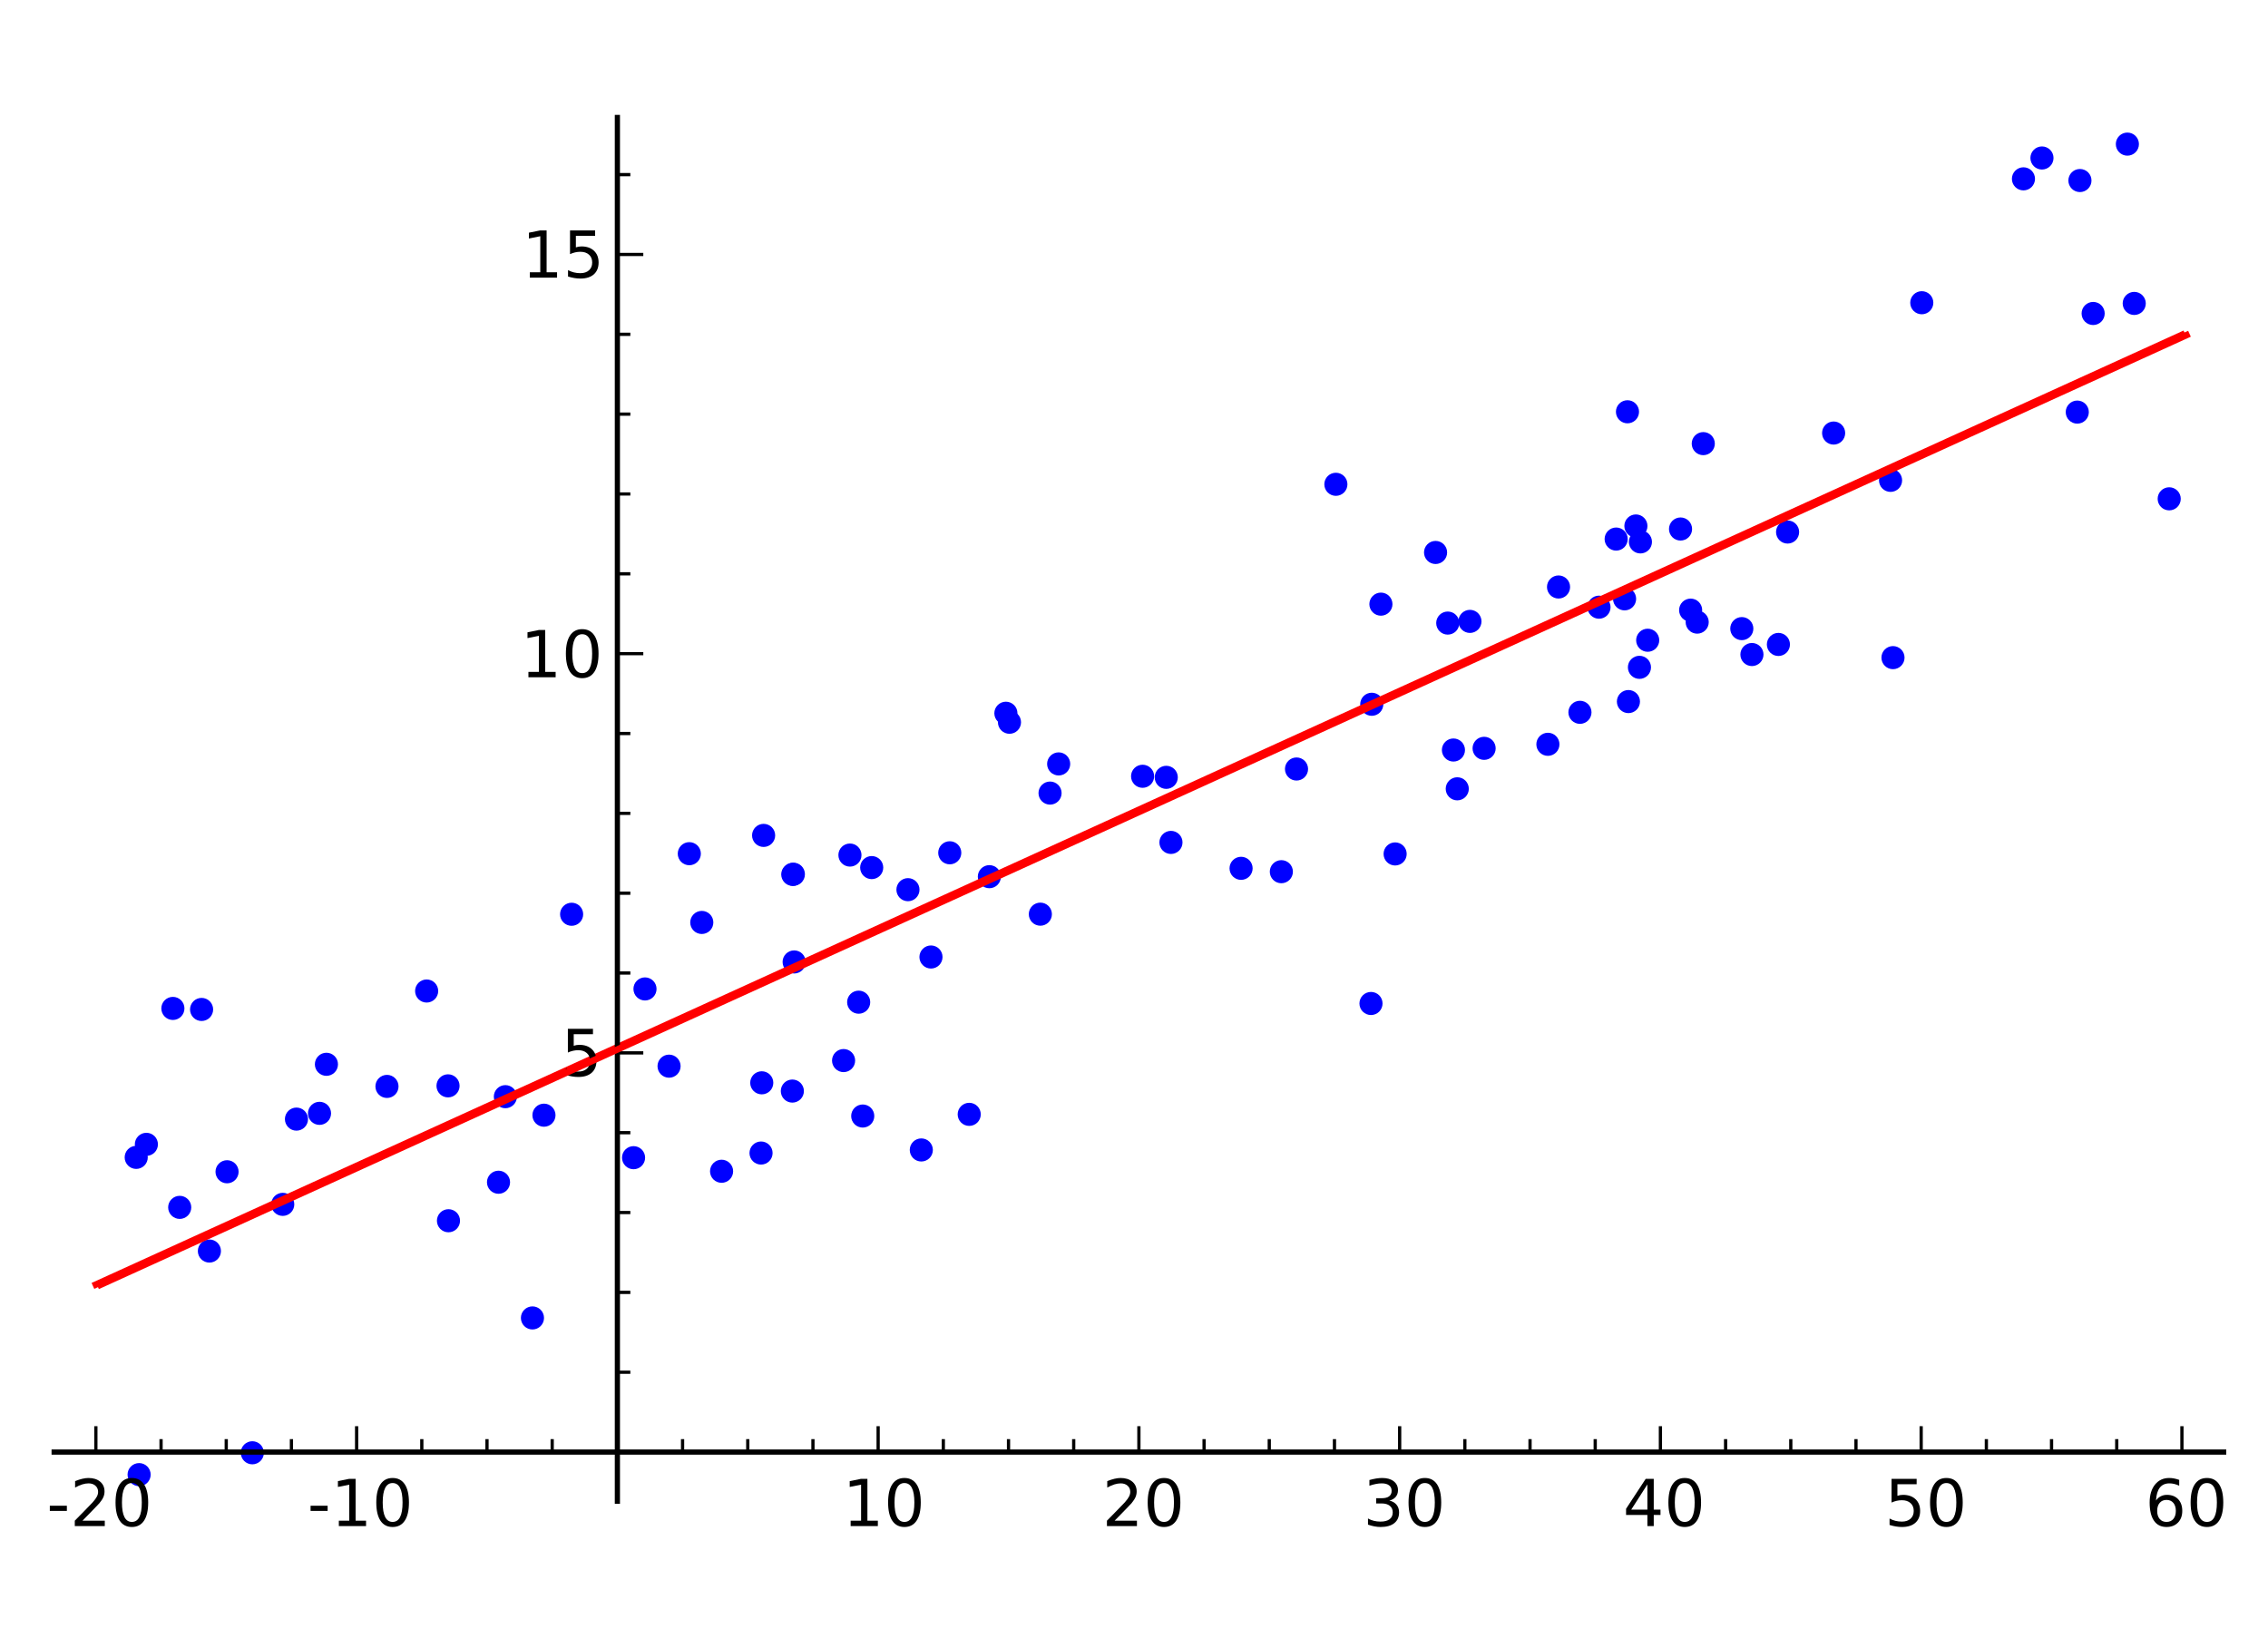<?xml version="1.0" encoding="UTF-8" standalone="no"?>
<!-- Created with matplotlib (http://matplotlib.sourceforge.net/) -->

<svg
   xmlns:dc="http://purl.org/dc/elements/1.1/"
   xmlns:cc="http://creativecommons.org/ns#"
   xmlns:rdf="http://www.w3.org/1999/02/22-rdf-syntax-ns#"
   xmlns:svg="http://www.w3.org/2000/svg"
   xmlns="http://www.w3.org/2000/svg"
   xmlns:xlink="http://www.w3.org/1999/xlink"
   xmlns:sodipodi="http://sodipodi.sourceforge.net/DTD/sodipodi-0.dtd"
   xmlns:inkscape="http://www.inkscape.org/namespaces/inkscape"
   width="400pt"
   height="289pt"
   viewBox="0 0 350 231"
   version="1.1"
   id="svg1"
   inkscape:version="0.91 r13725"
   sodipodi:docname="Linear_regression.svg">
  <defs
     id="defs5068">
    <clipPath
       id="pb35f941141d272a764a5f4ccfdc9a1c0-8">
      <rect
         id="rect4242-0"
         height="213.593"
         width="334.8"
         y="7.2"
         x="8.355" />
    </clipPath>
    <clipPath
       id="pb35f941141d272a764a5f4ccfdc9a1c0-0">
      <rect
         id="rect4242-05"
         height="213.593"
         width="334.8"
         y="7.2"
         x="8.355" />
    </clipPath>
  </defs>
  <sodipodi:namedview
     pagecolor="#ffffff"
     bordercolor="#666666"
     borderopacity="1"
     objecttolerance="10"
     gridtolerance="10"
     guidetolerance="10"
     inkscape:pageopacity="0"
     inkscape:pageshadow="2"
     inkscape:window-width="1278"
     inkscape:window-height="781"
     id="namedview5066"
     showgrid="false"
     inkscape:zoom="1.4105403"
     inkscape:cx="359.2549"
     inkscape:cy="181.2024"
     inkscape:window-x="0"
     inkscape:window-y="0"
     inkscape:window-maximized="0"
     inkscape:current-layer="svg1" />
  <filter
     id="colorAdd">
    <feComposite
       in="SourceGraphic"
       in2="BackgroundImage"
       operator="arithmetic"
       k2="1"
       k3="1"
       id="feComposite4225" />
  </filter>
  <g
     id="CircleCollection1">
    <defs
       id="defs4236">
      <path
         id="coll0_0_71a92fafb39aa715ce05c6169a644d10"
         d="m 0,1.784 c 0.473,0 0.927,-0.188 1.262,-0.523 C 1.596,0.927 1.784,0.473 1.784,0 c 0,-0.473 -0.188,-0.927 -0.523,-1.262 C 0.927,-1.596 0.473,-1.784 0,-1.784 c -0.473,0 -0.927,0.188 -1.262,0.523 C -1.596,-0.927 -1.784,-0.473 -1.784,0 c 0,0.473 0.188,0.927 0.523,1.262 C -0.927,1.596 -0.473,1.784 0,1.784 Z"
         inkscape:connector-curvature="0" />
    </defs>
    <defs
       id="defs4239">
      <clipPath
         id="pb35f941141d272a764a5f4ccfdc9a1c0">
        <rect
           x="8.355"
           y="7.2"
           width="334.8"
           height="213.593"
           id="rect4242" />
      </clipPath>
    </defs>
    <g
       clip-path="url(#pb35f941141d272a764a5f4ccfdc9a1c0)"
       id="g4244">
      <use
         style="opacity:1;fill:#0000ff"
         xlink:href="#coll0_0_71a92fafb39aa715ce05c6169a644d10"
         x="213.104"
         y="82.318"
         id="use4246"
         width="100%"
         height="100%" />
    </g>
    <g
       clip-path="url(#pb35f941141d272a764a5f4ccfdc9a1c0)"
       id="g4248">
      <use
         style="opacity:1;fill:#0000ff"
         xlink:href="#coll0_0_71a92fafb39aa715ce05c6169a644d10"
         x="31.109"
         y="144.88"
         id="use4250"
         width="100%"
         height="100%" />
    </g>
    <g
       clip-path="url(#pb35f941141d272a764a5f4ccfdc9a1c0)"
       id="g4252">
      <use
         style="opacity:1;fill:#0000ff"
         xlink:href="#coll0_0_71a92fafb39aa715ce05c6169a644d10"
         x="131.164"
         y="121.049"
         id="use4254"
         width="100%"
         height="100%" />
    </g>
    <g
       clip-path="url(#pb35f941141d272a764a5f4ccfdc9a1c0)"
       id="g4256">
      <use
         style="opacity:1;fill:#0000ff"
         xlink:href="#coll0_0_71a92fafb39aa715ce05c6169a644d10"
         x="254.274"
         y="87.889"
         id="use4258"
         width="100%"
         height="100%" />
    </g>
    <g
       clip-path="url(#pb35f941141d272a764a5f4ccfdc9a1c0)"
       id="g4260">
      <use
         style="opacity:1;fill:#0000ff"
         xlink:href="#coll0_0_71a92fafb39aa715ce05c6169a644d10"
         x="69.14"
         y="156.673"
         id="use4262"
         width="100%"
         height="100%" />
    </g>
    <g
       clip-path="url(#pb35f941141d272a764a5f4ccfdc9a1c0)"
       id="g4264">
      <use
         style="opacity:1;fill:#0000ff"
         xlink:href="#coll0_0_71a92fafb39aa715ce05c6169a644d10"
         x="99.536"
         y="141.714"
         id="use4266"
         width="100%"
         height="100%" />
    </g>
    <g
       clip-path="url(#pb35f941141d272a764a5f4ccfdc9a1c0)"
       id="g4268">
      <use
         style="opacity:1;fill:#0000ff"
         xlink:href="#coll0_0_71a92fafb39aa715ce05c6169a644d10"
         x="155.23"
         y="99.16"
         id="use4270"
         width="100%"
         height="100%" />
    </g>
    <g
       clip-path="url(#pb35f941141d272a764a5f4ccfdc9a1c0)"
       id="g4272">
      <use
         style="opacity:1;fill:#0000ff"
         xlink:href="#coll0_0_71a92fafb39aa715ce05c6169a644d10"
         x="329.357"
         y="35.899"
         id="use4274"
         width="100%"
         height="100%" />
    </g>
    <g
       clip-path="url(#pb35f941141d272a764a5f4ccfdc9a1c0)"
       id="g4276">
      <use
         style="opacity:1;fill:#0000ff"
         xlink:href="#coll0_0_71a92fafb39aa715ce05c6169a644d10"
         x="250.707"
         y="81.499"
         id="use4278"
         width="100%"
         height="100%" />
    </g>
    <g
       clip-path="url(#pb35f941141d272a764a5f4ccfdc9a1c0)"
       id="g4280">
      <use
         style="opacity:1;fill:#0000ff"
         xlink:href="#coll0_0_71a92fafb39aa715ce05c6169a644d10"
         x="229.03"
         y="104.574"
         id="use4282"
         width="100%"
         height="100%" />
    </g>
    <g
       clip-path="url(#pb35f941141d272a764a5f4ccfdc9a1c0)"
       id="g4284">
      <use
         style="opacity:1;fill:#0000ff"
         xlink:href="#coll0_0_71a92fafb39aa715ce05c6169a644d10"
         x="35.039"
         y="169.935"
         id="use4286"
         width="100%"
         height="100%" />
    </g>
    <g
       clip-path="url(#pb35f941141d272a764a5f4ccfdc9a1c0)"
       id="g4288">
      <use
         style="opacity:1;fill:#0000ff"
         xlink:href="#coll0_0_71a92fafb39aa715ce05c6169a644d10"
         x="334.754"
         y="66.06"
         id="use4290"
         width="100%"
         height="100%" />
    </g>
    <g
       clip-path="url(#pb35f941141d272a764a5f4ccfdc9a1c0)"
       id="g4292">
      <use
         style="opacity:1;fill:#0000ff"
         xlink:href="#coll0_0_71a92fafb39aa715ce05c6169a644d10"
         x="21.468"
         y="216.685"
         id="use4294"
         width="100%"
         height="100%" />
    </g>
    <g
       clip-path="url(#pb35f941141d272a764a5f4ccfdc9a1c0)"
       id="g4296">
      <use
         style="opacity:1;fill:#0000ff"
         xlink:href="#coll0_0_71a92fafb39aa715ce05c6169a644d10"
         x="117.842"
         y="118.014"
         id="use4298"
         width="100%"
         height="100%" />
    </g>
    <g
       clip-path="url(#pb35f941141d272a764a5f4ccfdc9a1c0)"
       id="g4300">
      <use
         style="opacity:1;fill:#0000ff"
         xlink:href="#coll0_0_71a92fafb39aa715ce05c6169a644d10"
         x="262.851"
         y="57.54"
         id="use4302"
         width="100%"
         height="100%" />
    </g>
    <g
       clip-path="url(#pb35f941141d272a764a5f4ccfdc9a1c0)"
       id="g4304">
      <use
         style="opacity:1;fill:#0000ff"
         xlink:href="#coll0_0_71a92fafb39aa715ce05c6169a644d10"
         x="268.797"
         y="86.095"
         id="use4306"
         width="100%"
         height="100%" />
    </g>
    <g
       clip-path="url(#pb35f941141d272a764a5f4ccfdc9a1c0)"
       id="g4308">
      <use
         style="opacity:1;fill:#0000ff"
         xlink:href="#coll0_0_71a92fafb39aa715ce05c6169a644d10"
         x="111.355"
         y="169.857"
         id="use4310"
         width="100%"
         height="100%" />
    </g>
    <g
       clip-path="url(#pb35f941141d272a764a5f4ccfdc9a1c0)"
       id="g4312">
      <use
         style="opacity:1;fill:#0000ff"
         xlink:href="#coll0_0_71a92fafb39aa715ce05c6169a644d10"
         x="83.944"
         y="161.202"
         id="use4314"
         width="100%"
         height="100%" />
    </g>
    <g
       clip-path="url(#pb35f941141d272a764a5f4ccfdc9a1c0)"
       id="g4316">
      <use
         style="opacity:1;fill:#0000ff"
         xlink:href="#coll0_0_71a92fafb39aa715ce05c6169a644d10"
         x="240.515"
         y="79.67"
         id="use4318"
         width="100%"
         height="100%" />
    </g>
    <g
       clip-path="url(#pb35f941141d272a764a5f4ccfdc9a1c0)"
       id="g4320">
      <use
         style="opacity:1;fill:#0000ff"
         xlink:href="#coll0_0_71a92fafb39aa715ce05c6169a644d10"
         x="320.977"
         y="16.929"
         id="use4322"
         width="100%"
         height="100%" />
    </g>
    <g
       clip-path="url(#pb35f941141d272a764a5f4ccfdc9a1c0)"
       id="g4324">
      <use
         style="opacity:1;fill:#0000ff"
         xlink:href="#coll0_0_71a92fafb39aa715ce05c6169a644d10"
         x="251.3"
         y="97.357"
         id="use4326"
         width="100%"
         height="100%" />
    </g>
    <g
       clip-path="url(#pb35f941141d272a764a5f4ccfdc9a1c0)"
       id="g4328">
      <use
         style="opacity:1;fill:#0000ff"
         xlink:href="#coll0_0_71a92fafb39aa715ce05c6169a644d10"
         x="122.554"
         y="137.547"
         id="use4330"
         width="100%"
         height="100%" />
    </g>
    <g
       clip-path="url(#pb35f941141d272a764a5f4ccfdc9a1c0)"
       id="g4332">
      <use
         style="opacity:1;fill:#0000ff"
         xlink:href="#coll0_0_71a92fafb39aa715ce05c6169a644d10"
         x="315.117"
         y="13.449"
         id="use4334"
         width="100%"
         height="100%" />
    </g>
    <g
       clip-path="url(#pb35f941141d272a764a5f4ccfdc9a1c0)"
       id="g4336">
      <use
         style="opacity:1;fill:#0000ff"
         xlink:href="#coll0_0_71a92fafb39aa715ce05c6169a644d10"
         x="176.326"
         y="108.887"
         id="use4338"
         width="100%"
         height="100%" />
    </g>
    <g
       clip-path="url(#pb35f941141d272a764a5f4ccfdc9a1c0)"
       id="g4340">
      <use
         style="opacity:1;fill:#0000ff"
         xlink:href="#coll0_0_71a92fafb39aa715ce05c6169a644d10"
         x="143.669"
         y="136.785"
         id="use4342"
         width="100%"
         height="100%" />
    </g>
    <g
       clip-path="url(#pb35f941141d272a764a5f4ccfdc9a1c0)"
       id="g4344">
      <use
         style="opacity:1;fill:#0000ff"
         xlink:href="#coll0_0_71a92fafb39aa715ce05c6169a644d10"
         x="246.76"
         y="82.787"
         id="use4346"
         width="100%"
         height="100%" />
    </g>
    <g
       clip-path="url(#pb35f941141d272a764a5f4ccfdc9a1c0)"
       id="g4348">
      <use
         style="opacity:1;fill:#0000ff"
         xlink:href="#coll0_0_71a92fafb39aa715ce05c6169a644d10"
         x="130.183"
         y="152.771"
         id="use4350"
         width="100%"
         height="100%" />
    </g>
    <g
       clip-path="url(#pb35f941141d272a764a5f4ccfdc9a1c0)"
       id="g4352">
      <use
         style="opacity:1;fill:#0000ff"
         xlink:href="#coll0_0_71a92fafb39aa715ce05c6169a644d10"
         x="134.522"
         y="122.983"
         id="use4354"
         width="100%"
         height="100%" />
    </g>
    <g
       clip-path="url(#pb35f941141d272a764a5f4ccfdc9a1c0)"
       id="g4356">
      <use
         style="opacity:1;fill:#0000ff"
         xlink:href="#coll0_0_71a92fafb39aa715ce05c6169a644d10"
         x="274.446"
         y="88.538"
         id="use4358"
         width="100%"
         height="100%" />
    </g>
    <g
       clip-path="url(#pb35f941141d272a764a5f4ccfdc9a1c0)"
       id="g4360">
      <use
         style="opacity:1;fill:#0000ff"
         xlink:href="#coll0_0_71a92fafb39aa715ce05c6169a644d10"
         x="65.841"
         y="142.034"
         id="use4362"
         width="100%"
         height="100%" />
    </g>
    <g
       clip-path="url(#pb35f941141d272a764a5f4ccfdc9a1c0)"
       id="g4364">
      <use
         style="opacity:1;fill:#0000ff"
         xlink:href="#coll0_0_71a92fafb39aa715ce05c6169a644d10"
         x="260.901"
         y="83.244"
         id="use4366"
         width="100%"
         height="100%" />
    </g>
    <g
       clip-path="url(#pb35f941141d272a764a5f4ccfdc9a1c0)"
       id="g4368">
      <use
         style="opacity:1;fill:#0000ff"
         xlink:href="#coll0_0_71a92fafb39aa715ce05c6169a644d10"
         x="32.315"
         y="182.172"
         id="use4370"
         width="100%"
         height="100%" />
    </g>
    <g
       clip-path="url(#pb35f941141d272a764a5f4ccfdc9a1c0)"
       id="g4372">
      <use
         style="opacity:1;fill:#0000ff"
         xlink:href="#coll0_0_71a92fafb39aa715ce05c6169a644d10"
         x="224.886"
         y="110.822"
         id="use4374"
         width="100%"
         height="100%" />
    </g>
    <g
       clip-path="url(#pb35f941141d272a764a5f4ccfdc9a1c0)"
       id="g4376">
      <use
         style="opacity:1;fill:#0000ff"
         xlink:href="#coll0_0_71a92fafb39aa715ce05c6169a644d10"
         x="224.295"
         y="104.834"
         id="use4378"
         width="100%"
         height="100%" />
    </g>
    <g
       clip-path="url(#pb35f941141d272a764a5f4ccfdc9a1c0)"
       id="g4380">
      <use
         style="opacity:1;fill:#0000ff"
         xlink:href="#coll0_0_71a92fafb39aa715ce05c6169a644d10"
         x="275.863"
         y="71.186"
         id="use4382"
         width="100%"
         height="100%" />
    </g>
    <g
       clip-path="url(#pb35f941141d272a764a5f4ccfdc9a1c0)"
       id="g4384">
      <use
         style="opacity:1;fill:#0000ff"
         xlink:href="#coll0_0_71a92fafb39aa715ce05c6169a644d10"
         x="27.733"
         y="175.431"
         id="use4386"
         width="100%"
         height="100%" />
    </g>
    <g
       clip-path="url(#pb35f941141d272a764a5f4ccfdc9a1c0)"
       id="g4388">
      <use
         style="opacity:1;fill:#0000ff"
         xlink:href="#coll0_0_71a92fafb39aa715ce05c6169a644d10"
         x="221.538"
         y="74.34"
         id="use4390"
         width="100%"
         height="100%" />
    </g>
    <g
       clip-path="url(#pb35f941141d272a764a5f4ccfdc9a1c0)"
       id="g4392">
      <use
         style="opacity:1;fill:#0000ff"
         xlink:href="#coll0_0_71a92fafb39aa715ce05c6169a644d10"
         x="88.213"
         y="130.187"
         id="use4394"
         width="100%"
         height="100%" />
    </g>
    <g
       clip-path="url(#pb35f941141d272a764a5f4ccfdc9a1c0)"
       id="g4396">
      <use
         style="opacity:1;fill:#0000ff"
         xlink:href="#coll0_0_71a92fafb39aa715ce05c6169a644d10"
         x="323.017"
         y="37.451"
         id="use4398"
         width="100%"
         height="100%" />
    </g>
    <g
       clip-path="url(#pb35f941141d272a764a5f4ccfdc9a1c0)"
       id="g4400">
      <use
         style="opacity:1;fill:#0000ff"
         xlink:href="#coll0_0_71a92fafb39aa715ce05c6169a644d10"
         x="162.045"
         y="111.483"
         id="use4402"
         width="100%"
         height="100%" />
    </g>
    <g
       clip-path="url(#pb35f941141d272a764a5f4ccfdc9a1c0)"
       id="g4404">
      <use
         style="opacity:1;fill:#0000ff"
         xlink:href="#coll0_0_71a92fafb39aa715ce05c6169a644d10"
         x="122.276"
         y="157.479"
         id="use4406"
         width="100%"
         height="100%" />
    </g>
    <g
       clip-path="url(#pb35f941141d272a764a5f4ccfdc9a1c0)"
       id="g4408">
      <use
         style="opacity:1;fill:#0000ff"
         xlink:href="#coll0_0_71a92fafb39aa715ce05c6169a644d10"
         x="106.374"
         y="120.837"
         id="use4410"
         width="100%"
         height="100%" />
    </g>
    <g
       clip-path="url(#pb35f941141d272a764a5f4ccfdc9a1c0)"
       id="g4412">
      <use
         style="opacity:1;fill:#0000ff"
         xlink:href="#coll0_0_71a92fafb39aa715ce05c6169a644d10"
         x="252.454"
         y="70.253"
         id="use4414"
         width="100%"
         height="100%" />
    </g>
    <g
       clip-path="url(#pb35f941141d272a764a5f4ccfdc9a1c0)"
       id="g4416">
      <use
         style="opacity:1;fill:#0000ff"
         xlink:href="#coll0_0_71a92fafb39aa715ce05c6169a644d10"
         x="249.408"
         y="72.272"
         id="use4418"
         width="100%"
         height="100%" />
    </g>
    <g
       clip-path="url(#pb35f941141d272a764a5f4ccfdc9a1c0)"
       id="g4420">
      <use
         style="opacity:1;fill:#0000ff"
         xlink:href="#coll0_0_71a92fafb39aa715ce05c6169a644d10"
         x="320.567"
         y="52.674"
         id="use4422"
         width="100%"
         height="100%" />
    </g>
    <g
       clip-path="url(#pb35f941141d272a764a5f4ccfdc9a1c0)"
       id="g4424">
      <use
         style="opacity:1;fill:#0000ff"
         xlink:href="#coll0_0_71a92fafb39aa715ce05c6169a644d10"
         x="103.25"
         y="153.635"
         id="use4426"
         width="100%"
         height="100%" />
    </g>
    <g
       clip-path="url(#pb35f941141d272a764a5f4ccfdc9a1c0)"
       id="g4428">
      <use
         style="opacity:1;fill:#0000ff"
         xlink:href="#coll0_0_71a92fafb39aa715ce05c6169a644d10"
         x="122.433"
         y="124.007"
         id="use4430"
         width="100%"
         height="100%" />
    </g>
    <g
       clip-path="url(#pb35f941141d272a764a5f4ccfdc9a1c0)"
       id="g4432">
      <use
         style="opacity:1;fill:#0000ff"
         xlink:href="#coll0_0_71a92fafb39aa715ce05c6169a644d10"
         x="45.751"
         y="161.808"
         id="use4434"
         width="100%"
         height="100%" />
    </g>
    <g
       clip-path="url(#pb35f941141d272a764a5f4ccfdc9a1c0)"
       id="g4436">
      <use
         style="opacity:1;fill:#0000ff"
         xlink:href="#coll0_0_71a92fafb39aa715ce05c6169a644d10"
         x="211.692"
         y="97.773"
         id="use4438"
         width="100%"
         height="100%" />
    </g>
    <g
       clip-path="url(#pb35f941141d272a764a5f4ccfdc9a1c0)"
       id="g4440">
      <use
         style="opacity:1;fill:#0000ff"
         xlink:href="#coll0_0_71a92fafb39aa715ce05c6169a644d10"
         x="328.299"
         y="11.308"
         id="use4442"
         width="100%"
         height="100%" />
    </g>
    <g
       clip-path="url(#pb35f941141d272a764a5f4ccfdc9a1c0)"
       id="g4444">
      <use
         style="opacity:1;fill:#0000ff"
         xlink:href="#coll0_0_71a92fafb39aa715ce05c6169a644d10"
         x="132.511"
         y="143.758"
         id="use4446"
         width="100%"
         height="100%" />
    </g>
    <g
       clip-path="url(#pb35f941141d272a764a5f4ccfdc9a1c0)"
       id="g4448">
      <use
         style="opacity:1;fill:#0000ff"
         xlink:href="#coll0_0_71a92fafb39aa715ce05c6169a644d10"
         x="43.633"
         y="174.966"
         id="use4450"
         width="100%"
         height="100%" />
    </g>
    <g
       clip-path="url(#pb35f941141d272a764a5f4ccfdc9a1c0)"
       id="g4452">
      <use
         style="opacity:1;fill:#0000ff"
         xlink:href="#coll0_0_71a92fafb39aa715ce05c6169a644d10"
         x="163.374"
         y="106.98"
         id="use4454"
         width="100%"
         height="100%" />
    </g>
    <g
       clip-path="url(#pb35f941141d272a764a5f4ccfdc9a1c0)"
       id="g4456">
      <use
         style="opacity:1;fill:#0000ff"
         xlink:href="#coll0_0_71a92fafb39aa715ce05c6169a644d10"
         x="108.3"
         y="131.45"
         id="use4458"
         width="100%"
         height="100%" />
    </g>
    <g
       clip-path="url(#pb35f941141d272a764a5f4ccfdc9a1c0)"
       id="g4460">
      <use
         style="opacity:1;fill:#0000ff"
         xlink:href="#coll0_0_71a92fafb39aa715ce05c6169a644d10"
         x="38.939"
         y="213.313"
         id="use4462"
         width="100%"
         height="100%" />
    </g>
    <g
       clip-path="url(#pb35f941141d272a764a5f4ccfdc9a1c0)"
       id="g4464">
      <use
         style="opacity:1;fill:#0000ff"
         xlink:href="#coll0_0_71a92fafb39aa715ce05c6169a644d10"
         x="50.374"
         y="153.346"
         id="use4466"
         width="100%"
         height="100%" />
    </g>
    <g
       clip-path="url(#pb35f941141d272a764a5f4ccfdc9a1c0)"
       id="g4468">
      <use
         style="opacity:1;fill:#0000ff"
         xlink:href="#coll0_0_71a92fafb39aa715ce05c6169a644d10"
         x="21.021"
         y="167.713"
         id="use4470"
         width="100%"
         height="100%" />
    </g>
    <g
       clip-path="url(#pb35f941141d272a764a5f4ccfdc9a1c0)"
       id="g4472">
      <use
         style="opacity:1;fill:#0000ff"
         xlink:href="#coll0_0_71a92fafb39aa715ce05c6169a644d10"
         x="59.718"
         y="156.76"
         id="use4474"
         width="100%"
         height="100%" />
    </g>
    <g
       clip-path="url(#pb35f941141d272a764a5f4ccfdc9a1c0)"
       id="g4476">
      <use
         style="opacity:1;fill:#0000ff"
         xlink:href="#coll0_0_71a92fafb39aa715ce05c6169a644d10"
         x="259.342"
         y="70.72"
         id="use4478"
         width="100%"
         height="100%" />
    </g>
    <g
       clip-path="url(#pb35f941141d272a764a5f4ccfdc9a1c0)"
       id="g4480">
      <use
         style="opacity:1;fill:#0000ff"
         xlink:href="#coll0_0_71a92fafb39aa715ce05c6169a644d10"
         x="211.573"
         y="143.959"
         id="use4482"
         width="100%"
         height="100%" />
    </g>
    <g
       clip-path="url(#pb35f941141d272a764a5f4ccfdc9a1c0)"
       id="g4484">
      <use
         style="opacity:1;fill:#0000ff"
         xlink:href="#coll0_0_71a92fafb39aa715ce05c6169a644d10"
         x="160.547"
         y="130.173"
         id="use4486"
         width="100%"
         height="100%" />
    </g>
    <g
       clip-path="url(#pb35f941141d272a764a5f4ccfdc9a1c0)"
       id="g4488">
      <use
         style="opacity:1;fill:#0000ff"
         xlink:href="#coll0_0_71a92fafb39aa715ce05c6169a644d10"
         x="140.117"
         y="126.392"
         id="use4490"
         width="100%"
         height="100%" />
    </g>
    <g
       clip-path="url(#pb35f941141d272a764a5f4ccfdc9a1c0)"
       id="g4492">
      <use
         style="opacity:1;fill:#0000ff"
         xlink:href="#coll0_0_71a92fafb39aa715ce05c6169a644d10"
         x="215.298"
         y="120.875"
         id="use4494"
         width="100%"
         height="100%" />
    </g>
    <g
       clip-path="url(#pb35f941141d272a764a5f4ccfdc9a1c0)"
       id="g4496">
      <use
         style="opacity:1;fill:#0000ff"
         xlink:href="#coll0_0_71a92fafb39aa715ce05c6169a644d10"
         x="152.679"
         y="124.386"
         id="use4498"
         width="100%"
         height="100%" />
    </g>
    <g
       clip-path="url(#pb35f941141d272a764a5f4ccfdc9a1c0)"
       id="g4500">
      <use
         style="opacity:1;fill:#0000ff"
         xlink:href="#coll0_0_71a92fafb39aa715ce05c6169a644d10"
         x="253.001"
         y="92.072"
         id="use4502"
         width="100%"
         height="100%" />
    </g>
    <g
       clip-path="url(#pb35f941141d272a764a5f4ccfdc9a1c0)"
       id="g4504">
      <use
         style="opacity:1;fill:#0000ff"
         xlink:href="#coll0_0_71a92fafb39aa715ce05c6169a644d10"
         x="191.525"
         y="123.096"
         id="use4506"
         width="100%"
         height="100%" />
    </g>
    <g
       clip-path="url(#pb35f941141d272a764a5f4ccfdc9a1c0)"
       id="g4508">
      <use
         style="opacity:1;fill:#0000ff"
         xlink:href="#coll0_0_71a92fafb39aa715ce05c6169a644d10"
         x="149.571"
         y="161.073"
         id="use4510"
         width="100%"
         height="100%" />
    </g>
    <g
       clip-path="url(#pb35f941141d272a764a5f4ccfdc9a1c0)"
       id="g4512">
      <use
         style="opacity:1;fill:#0000ff"
         xlink:href="#coll0_0_71a92fafb39aa715ce05c6169a644d10"
         x="142.177"
         y="166.569"
         id="use4514"
         width="100%"
         height="100%" />
    </g>
    <g
       clip-path="url(#pb35f941141d272a764a5f4ccfdc9a1c0)"
       id="g4516">
      <use
         style="opacity:1;fill:#0000ff"
         xlink:href="#coll0_0_71a92fafb39aa715ce05c6169a644d10"
         x="133.138"
         y="161.332"
         id="use4518"
         width="100%"
         height="100%" />
    </g>
    <g
       clip-path="url(#pb35f941141d272a764a5f4ccfdc9a1c0)"
       id="g4520">
      <use
         style="opacity:1;fill:#0000ff"
         xlink:href="#coll0_0_71a92fafb39aa715ce05c6169a644d10"
         x="146.568"
         y="120.698"
         id="use4522"
         width="100%"
         height="100%" />
    </g>
    <g
       clip-path="url(#pb35f941141d272a764a5f4ccfdc9a1c0)"
       id="g4524">
      <use
         style="opacity:1;fill:#0000ff"
         xlink:href="#coll0_0_71a92fafb39aa715ce05c6169a644d10"
         x="69.208"
         y="177.495"
         id="use4526"
         width="100%"
         height="100%" />
    </g>
    <g
       clip-path="url(#pb35f941141d272a764a5f4ccfdc9a1c0)"
       id="g4528">
      <use
         style="opacity:1;fill:#0000ff"
         xlink:href="#coll0_0_71a92fafb39aa715ce05c6169a644d10"
         x="312.261"
         y="16.668"
         id="use4530"
         width="100%"
         height="100%" />
    </g>
    <g
       clip-path="url(#pb35f941141d272a764a5f4ccfdc9a1c0)"
       id="g4532">
      <use
         style="opacity:1;fill:#0000ff"
         xlink:href="#coll0_0_71a92fafb39aa715ce05c6169a644d10"
         x="270.36"
         y="90.095"
         id="use4534"
         width="100%"
         height="100%" />
    </g>
    <g
       clip-path="url(#pb35f941141d272a764a5f4ccfdc9a1c0)"
       id="g4536">
      <use
         style="opacity:1;fill:#0000ff"
         xlink:href="#coll0_0_71a92fafb39aa715ce05c6169a644d10"
         x="253.151"
         y="72.71"
         id="use4538"
         width="100%"
         height="100%" />
    </g>
    <g
       clip-path="url(#pb35f941141d272a764a5f4ccfdc9a1c0)"
       id="g4540">
      <use
         style="opacity:1;fill:#0000ff"
         xlink:href="#coll0_0_71a92fafb39aa715ce05c6169a644d10"
         x="282.968"
         y="55.907"
         id="use4542"
         width="100%"
         height="100%" />
    </g>
    <g
       clip-path="url(#pb35f941141d272a764a5f4ccfdc9a1c0)"
       id="g4544">
      <use
         style="opacity:1;fill:#0000ff"
         xlink:href="#coll0_0_71a92fafb39aa715ce05c6169a644d10"
         x="117.555"
         y="156.204"
         id="use4546"
         width="100%"
         height="100%" />
    </g>
    <g
       clip-path="url(#pb35f941141d272a764a5f4ccfdc9a1c0)"
       id="g4548">
      <use
         style="opacity:1;fill:#0000ff"
         xlink:href="#coll0_0_71a92fafb39aa715ce05c6169a644d10"
         x="251.154"
         y="52.624"
         id="use4550"
         width="100%"
         height="100%" />
    </g>
    <g
       clip-path="url(#pb35f941141d272a764a5f4ccfdc9a1c0)"
       id="g4552">
      <use
         style="opacity:1;fill:#0000ff"
         xlink:href="#coll0_0_71a92fafb39aa715ce05c6169a644d10"
         x="22.59"
         y="165.701"
         id="use4554"
         width="100%"
         height="100%" />
    </g>
    <g
       clip-path="url(#pb35f941141d272a764a5f4ccfdc9a1c0)"
       id="g4556">
      <use
         style="opacity:1;fill:#0000ff"
         xlink:href="#coll0_0_71a92fafb39aa715ce05c6169a644d10"
         x="296.571"
         y="35.792"
         id="use4558"
         width="100%"
         height="100%" />
    </g>
    <g
       clip-path="url(#pb35f941141d272a764a5f4ccfdc9a1c0)"
       id="g4560">
      <use
         style="opacity:1;fill:#0000ff"
         xlink:href="#coll0_0_71a92fafb39aa715ce05c6169a644d10"
         x="292.128"
         y="90.574"
         id="use4562"
         width="100%"
         height="100%" />
    </g>
    <g
       clip-path="url(#pb35f941141d272a764a5f4ccfdc9a1c0)"
       id="g4564">
      <use
         style="opacity:1;fill:#0000ff"
         xlink:href="#coll0_0_71a92fafb39aa715ce05c6169a644d10"
         x="223.418"
         y="85.24"
         id="use4566"
         width="100%"
         height="100%" />
    </g>
    <g
       clip-path="url(#pb35f941141d272a764a5f4ccfdc9a1c0)"
       id="g4568">
      <use
         style="opacity:1;fill:#0000ff"
         xlink:href="#coll0_0_71a92fafb39aa715ce05c6169a644d10"
         x="97.772"
         y="167.762"
         id="use4570"
         width="100%"
         height="100%" />
    </g>
    <g
       clip-path="url(#pb35f941141d272a764a5f4ccfdc9a1c0)"
       id="g4572">
      <use
         style="opacity:1;fill:#0000ff"
         xlink:href="#coll0_0_71a92fafb39aa715ce05c6169a644d10"
         x="238.874"
         y="103.952"
         id="use4574"
         width="100%"
         height="100%" />
    </g>
    <g
       clip-path="url(#pb35f941141d272a764a5f4ccfdc9a1c0)"
       id="g4576">
      <use
         style="opacity:1;fill:#0000ff"
         xlink:href="#coll0_0_71a92fafb39aa715ce05c6169a644d10"
         x="180.703"
         y="119.097"
         id="use4578"
         width="100%"
         height="100%" />
    </g>
    <g
       clip-path="url(#pb35f941141d272a764a5f4ccfdc9a1c0)"
       id="g4580">
      <use
         style="opacity:1;fill:#0000ff"
         xlink:href="#coll0_0_71a92fafb39aa715ce05c6169a644d10"
         x="76.931"
         y="171.552"
         id="use4582"
         width="100%"
         height="100%" />
    </g>
    <g
       clip-path="url(#pb35f941141d272a764a5f4ccfdc9a1c0)"
       id="g4584">
      <use
         style="opacity:1;fill:#0000ff"
         xlink:href="#coll0_0_71a92fafb39aa715ce05c6169a644d10"
         x="77.989"
         y="158.343"
         id="use4586"
         width="100%"
         height="100%" />
    </g>
    <g
       clip-path="url(#pb35f941141d272a764a5f4ccfdc9a1c0)"
       id="g4588">
      <use
         style="opacity:1;fill:#0000ff"
         xlink:href="#coll0_0_71a92fafb39aa715ce05c6169a644d10"
         x="261.912"
         y="85.092"
         id="use4590"
         width="100%"
         height="100%" />
    </g>
    <g
       clip-path="url(#pb35f941141d272a764a5f4ccfdc9a1c0)"
       id="g4592">
      <use
         style="opacity:1;fill:#0000ff"
         xlink:href="#coll0_0_71a92fafb39aa715ce05c6169a644d10"
         x="179.978"
         y="109.052"
         id="use4594"
         width="100%"
         height="100%" />
    </g>
    <g
       clip-path="url(#pb35f941141d272a764a5f4ccfdc9a1c0)"
       id="g4596">
      <use
         style="opacity:1;fill:#0000ff"
         xlink:href="#coll0_0_71a92fafb39aa715ce05c6169a644d10"
         x="122.343"
         y="124.038"
         id="use4598"
         width="100%"
         height="100%" />
    </g>
    <g
       clip-path="url(#pb35f941141d272a764a5f4ccfdc9a1c0)"
       id="g4600">
      <use
         style="opacity:1;fill:#0000ff"
         xlink:href="#coll0_0_71a92fafb39aa715ce05c6169a644d10"
         x="26.68"
         y="144.721"
         id="use4602"
         width="100%"
         height="100%" />
    </g>
    <g
       clip-path="url(#pb35f941141d272a764a5f4ccfdc9a1c0)"
       id="g4604">
      <use
         style="opacity:1;fill:#0000ff"
         xlink:href="#coll0_0_71a92fafb39aa715ce05c6169a644d10"
         x="155.783"
         y="100.548"
         id="use4606"
         width="100%"
         height="100%" />
    </g>
    <g
       clip-path="url(#pb35f941141d272a764a5f4ccfdc9a1c0)"
       id="g4608">
      <use
         style="opacity:1;fill:#0000ff"
         xlink:href="#coll0_0_71a92fafb39aa715ce05c6169a644d10"
         x="206.154"
         y="63.818"
         id="use4610"
         width="100%"
         height="100%" />
    </g>
    <g
       clip-path="url(#pb35f941141d272a764a5f4ccfdc9a1c0)"
       id="g4612">
      <use
         style="opacity:1;fill:#0000ff"
         xlink:href="#coll0_0_71a92fafb39aa715ce05c6169a644d10"
         x="117.445"
         y="167.044"
         id="use4614"
         width="100%"
         height="100%" />
    </g>
    <g
       clip-path="url(#pb35f941141d272a764a5f4ccfdc9a1c0)"
       id="g4616">
      <use
         style="opacity:1;fill:#0000ff"
         xlink:href="#coll0_0_71a92fafb39aa715ce05c6169a644d10"
         x="49.308"
         y="160.917"
         id="use4618"
         width="100%"
         height="100%" />
    </g>
    <g
       clip-path="url(#pb35f941141d272a764a5f4ccfdc9a1c0)"
       id="g4620">
      <use
         style="opacity:1;fill:#0000ff"
         xlink:href="#coll0_0_71a92fafb39aa715ce05c6169a644d10"
         x="197.739"
         y="123.616"
         id="use4622"
         width="100%"
         height="100%" />
    </g>
    <g
       clip-path="url(#pb35f941141d272a764a5f4ccfdc9a1c0)"
       id="g4624">
      <use
         style="opacity:1;fill:#0000ff"
         xlink:href="#coll0_0_71a92fafb39aa715ce05c6169a644d10"
         x="82.169"
         y="192.496"
         id="use4626"
         width="100%"
         height="100%" />
    </g>
    <g
       clip-path="url(#pb35f941141d272a764a5f4ccfdc9a1c0)"
       id="g4628">
      <use
         style="opacity:1;fill:#0000ff"
         xlink:href="#coll0_0_71a92fafb39aa715ce05c6169a644d10"
         x="226.842"
         y="84.98"
         id="use4630"
         width="100%"
         height="100%" />
    </g>
    <g
       clip-path="url(#pb35f941141d272a764a5f4ccfdc9a1c0)"
       id="g4632">
      <use
         style="opacity:1;fill:#0000ff"
         xlink:href="#coll0_0_71a92fafb39aa715ce05c6169a644d10"
         x="291.753"
         y="63.208"
         id="use4634"
         width="100%"
         height="100%" />
    </g>
    <g
       clip-path="url(#pb35f941141d272a764a5f4ccfdc9a1c0)"
       id="g4636">
      <use
         style="opacity:1;fill:#0000ff"
         xlink:href="#coll0_0_71a92fafb39aa715ce05c6169a644d10"
         x="200.079"
         y="107.766"
         id="use4638"
         width="100%"
         height="100%" />
    </g>
    <g
       clip-path="url(#pb35f941141d272a764a5f4ccfdc9a1c0)"
       id="g4640">
      <use
         style="opacity:1;fill:#0000ff"
         xlink:href="#coll0_0_71a92fafb39aa715ce05c6169a644d10"
         x="243.819"
         y="99.015"
         id="use4642"
         width="100%"
         height="100%" />
    </g>
  </g>
  <g
     id="line2d1">
    <path
       style="opacity:1;fill:none;stroke:#ff0000;stroke-width:1;stroke-linecap:square;stroke-linejoin:round"
       clip-path="url(#pb35f941141d272a764a5f4ccfdc9a1c0)"
       d="m 14.794,187.345 321.923,-146.596 0,0"
       id="path4645"
       inkscape:connector-curvature="0" />
  </g>
  <g
     id="matplotlib.axis1">
    <g
       id="xtick1">
      <g
         id="line2d2">
        <defs
           id="defs4650">
          <path
             id="m30e32995789d870ad79a2e54c91cf9c6"
             d="M 0,0 0,-4"
             inkscape:connector-curvature="0" />
        </defs>
        <g
           id="g4653">
          <use
             style="opacity:1;fill:none;stroke:#000000;stroke-width:0.5;stroke-linecap:butt;stroke-linejoin:round"
             xlink:href="#m30e32995789d870ad79a2e54c91cf9c6"
             x="14.794"
             y="213.203"
             id="use4655"
             width="100%"
             height="100%" />
        </g>
      </g>
      <g
         id="text1">
        <defs
           id="defs4658">
          <path
             id="c_7b26b13f539f13a4c64eef23b6952d29"
             d="m 4.891,-31.391 26.312,0 0,8 -26.312,0 z"
             inkscape:connector-curvature="0" />
          <path
             id="c_ed3f3ed3ebfbd18bcb9c012009a68ad1"
             d="m 19.188,-8.297 34.422,0 0,8.297 -46.281,0 0,-8.297 q 5.609,-5.812 15.297,-15.594 9.703,-9.797 12.188,-12.641 4.734,-5.312 6.609,-9 1.891,-3.688 1.891,-7.25 0,-5.812 -4.078,-9.469 -4.078,-3.672 -10.625,-3.672 -4.641,0 -9.797,1.609 -5.141,1.609 -11,4.891 l 0,-9.969 Q 13.766,-71.781 18.938,-73 q 5.188,-1.219 9.484,-1.219 11.328,0 18.062,5.672 6.734,5.656 6.734,15.125 0,4.5 -1.688,8.531 -1.672,4.016 -6.125,9.484 -1.219,1.422 -7.766,8.188 -6.531,6.766 -18.453,18.922"
             inkscape:connector-curvature="0" />
          <path
             id="c_7a2040fe3b94fcd41d0a72c84e93b115"
             d="m 31.781,-66.406 q -7.609,0 -11.453,7.5 Q 16.5,-51.422 16.5,-36.375 q 0,14.984 3.828,22.484 3.844,7.5 11.453,7.5 7.672,0 11.5,-7.5 3.844,-7.5 3.844,-22.484 0,-15.047 -3.844,-22.531 -3.828,-7.5 -11.5,-7.5 m 0,-7.812 q 12.266,0 18.734,9.703 6.469,9.688 6.469,28.141 0,18.406 -6.469,28.109 -6.469,9.688 -18.734,9.688 -12.25,0 -18.719,-9.688 Q 6.594,-17.969 6.594,-36.375 q 0,-18.453 6.469,-28.141 6.469,-9.703 18.719,-9.703"
             inkscape:connector-curvature="0" />
        </defs>
        <g
           style="opacity:1;fill:#000000"
           transform="matrix(0.1,0,0,0.1,7.2,224.625)"
           id="g4663">
          <use
             xlink:href="#c_7b26b13f539f13a4c64eef23b6952d29"
             id="use4665"
             x="0"
             y="0"
             width="100%"
             height="100%" />
          <use
             xlink:href="#c_ed3f3ed3ebfbd18bcb9c012009a68ad1"
             x="36.084"
             id="use4667"
             y="0"
             width="100%"
             height="100%" />
          <use
             xlink:href="#c_7a2040fe3b94fcd41d0a72c84e93b115"
             x="99.707"
             id="use4669"
             y="0"
             width="100%"
             height="100%" />
        </g>
      </g>
    </g>
    <g
       id="xtick2">
      <g
         id="line2d3">
        <g
           id="g4673">
          <use
             style="opacity:1;fill:none;stroke:#000000;stroke-width:0.5;stroke-linecap:butt;stroke-linejoin:round"
             xlink:href="#m30e32995789d870ad79a2e54c91cf9c6"
             x="55.034"
             y="213.203"
             id="use4675"
             width="100%"
             height="100%" />
        </g>
      </g>
      <g
         id="text2">
        <defs
           id="defs4678">
          <path
             id="c_42baa63129a918535c52adb20d687ea7"
             d="m 12.406,-8.297 16.109,0 0,-55.625 -17.531,3.516 0,-8.984 17.438,-3.516 9.859,0 0,64.609 16.109,0 0,8.297 -41.984,0 z"
             inkscape:connector-curvature="0" />
        </defs>
        <g
           style="opacity:1;fill:#000000"
           transform="matrix(0.1,0,0,0.1,47.44,224.625)"
           id="g4681">
          <use
             xlink:href="#c_7b26b13f539f13a4c64eef23b6952d29"
             id="use4683"
             x="0"
             y="0"
             width="100%"
             height="100%" />
          <use
             xlink:href="#c_42baa63129a918535c52adb20d687ea7"
             x="36.084"
             id="use4685"
             y="0"
             width="100%"
             height="100%" />
          <use
             xlink:href="#c_7a2040fe3b94fcd41d0a72c84e93b115"
             x="99.707"
             id="use4687"
             y="0"
             width="100%"
             height="100%" />
        </g>
      </g>
    </g>
    <g
       id="xtick3">
      <g
         id="line2d4">
        <g
           id="g4691">
          <use
             style="opacity:1;fill:none;stroke:#000000;stroke-width:0.5;stroke-linecap:butt;stroke-linejoin:round"
             xlink:href="#m30e32995789d870ad79a2e54c91cf9c6"
             x="95.275"
             y="213.203"
             id="use4693"
             width="100%"
             height="100%" />
        </g>
      </g>
    </g>
    <g
       id="xtick4">
      <g
         id="line2d5">
        <g
           id="g4697">
          <use
             style="opacity:1;fill:none;stroke:#000000;stroke-width:0.5;stroke-linecap:butt;stroke-linejoin:round"
             xlink:href="#m30e32995789d870ad79a2e54c91cf9c6"
             x="135.515"
             y="213.203"
             id="use4699"
             width="100%"
             height="100%" />
        </g>
      </g>
      <g
         id="text3">
        <g
           style="opacity:1;fill:#000000"
           transform="matrix(0.1,0,0,0.1,130.031,224.625)"
           id="g4702">
          <use
             xlink:href="#c_42baa63129a918535c52adb20d687ea7"
             id="use4704"
             x="0"
             y="0"
             width="100%"
             height="100%" />
          <use
             xlink:href="#c_7a2040fe3b94fcd41d0a72c84e93b115"
             x="63.623"
             id="use4706"
             y="0"
             width="100%"
             height="100%" />
        </g>
      </g>
    </g>
    <g
       id="xtick5">
      <g
         id="line2d6">
        <g
           id="g4710">
          <use
             style="opacity:1;fill:none;stroke:#000000;stroke-width:0.5;stroke-linecap:butt;stroke-linejoin:round"
             xlink:href="#m30e32995789d870ad79a2e54c91cf9c6"
             x="175.755"
             y="213.203"
             id="use4712"
             width="100%"
             height="100%" />
        </g>
      </g>
      <g
         id="text4">
        <g
           style="opacity:1;fill:#000000"
           transform="matrix(0.1,0,0,0.1,170.091,224.625)"
           id="g4715">
          <use
             xlink:href="#c_ed3f3ed3ebfbd18bcb9c012009a68ad1"
             id="use4717"
             x="0"
             y="0"
             width="100%"
             height="100%" />
          <use
             xlink:href="#c_7a2040fe3b94fcd41d0a72c84e93b115"
             x="63.623"
             id="use4719"
             y="0"
             width="100%"
             height="100%" />
        </g>
      </g>
    </g>
    <g
       id="xtick6">
      <g
         id="line2d7">
        <g
           id="g4723">
          <use
             style="opacity:1;fill:none;stroke:#000000;stroke-width:0.5;stroke-linecap:butt;stroke-linejoin:round"
             xlink:href="#m30e32995789d870ad79a2e54c91cf9c6"
             x="215.996"
             y="213.203"
             id="use4725"
             width="100%"
             height="100%" />
        </g>
      </g>
      <g
         id="text5">
        <defs
           id="defs4728">
          <path
             id="c_3dcfa38a02242cb63ec6726c6e70be7a"
             d="M 40.578,-39.312 Q 47.656,-37.797 51.625,-33 q 3.984,4.781 3.984,11.812 0,10.781 -7.422,16.703 -7.422,5.906 -21.094,5.906 -4.578,0 -9.438,-0.906 -4.859,-0.906 -10.031,-2.719 l 0,-9.516 q 4.094,2.391 8.969,3.609 4.891,1.219 10.219,1.219 9.266,0 14.125,-3.656 4.859,-3.656 4.859,-10.641 0,-6.453 -4.516,-10.078 -4.516,-3.641 -12.562,-3.641 l -8.5,0 0,-8.109 8.891,0 q 7.266,0 11.125,-2.906 3.859,-2.906 3.859,-8.375 0,-5.609 -3.984,-8.609 -3.969,-3.016 -11.391,-3.016 -4.062,0 -8.703,0.891 -4.641,0.875 -10.203,2.719 l 0,-8.781 q 5.625,-1.562 10.531,-2.344 4.906,-0.781 9.25,-0.781 11.234,0 17.766,5.109 6.547,5.094 6.547,13.781 0,6.062 -3.469,10.234 -3.469,4.172 -9.859,5.781"
             inkscape:connector-curvature="0" />
        </defs>
        <g
           style="opacity:1;fill:#000000"
           transform="matrix(0.1,0,0,0.1,210.347,224.625)"
           id="g4731">
          <use
             xlink:href="#c_3dcfa38a02242cb63ec6726c6e70be7a"
             id="use4733"
             x="0"
             y="0"
             width="100%"
             height="100%" />
          <use
             xlink:href="#c_7a2040fe3b94fcd41d0a72c84e93b115"
             x="63.623"
             id="use4735"
             y="0"
             width="100%"
             height="100%" />
        </g>
      </g>
    </g>
    <g
       id="xtick7">
      <g
         id="line2d8">
        <g
           id="g4739">
          <use
             style="opacity:1;fill:none;stroke:#000000;stroke-width:0.5;stroke-linecap:butt;stroke-linejoin:round"
             xlink:href="#m30e32995789d870ad79a2e54c91cf9c6"
             x="256.236"
             y="213.203"
             id="use4741"
             width="100%"
             height="100%" />
        </g>
      </g>
      <g
         id="text6">
        <defs
           id="defs4744">
          <path
             id="c_a0416418d96557a09b8c1332d34883ba"
             d="m 37.797,-64.312 -24.906,38.922 24.906,0 z m -2.594,-8.594 12.406,0 0,47.516 10.406,0 0,8.203 -10.406,0 0,17.188 -9.812,0 0,-17.188 -32.906,0 0,-9.516 z"
             inkscape:connector-curvature="0" />
        </defs>
        <g
           style="opacity:1;fill:#000000"
           transform="matrix(0.1,0,0,0.1,250.447,224.625)"
           id="g4747">
          <use
             xlink:href="#c_a0416418d96557a09b8c1332d34883ba"
             id="use4749"
             x="0"
             y="0"
             width="100%"
             height="100%" />
          <use
             xlink:href="#c_7a2040fe3b94fcd41d0a72c84e93b115"
             x="63.623"
             id="use4751"
             y="0"
             width="100%"
             height="100%" />
        </g>
      </g>
    </g>
    <g
       id="xtick8">
      <g
         id="line2d9">
        <g
           id="g4755">
          <use
             style="opacity:1;fill:none;stroke:#000000;stroke-width:0.5;stroke-linecap:butt;stroke-linejoin:round"
             xlink:href="#m30e32995789d870ad79a2e54c91cf9c6"
             x="296.476"
             y="213.203"
             id="use4757"
             width="100%"
             height="100%" />
        </g>
      </g>
      <g
         id="text7">
        <defs
           id="defs4760">
          <path
             id="c_1260a2df50f305f3db244e29828f968e"
             d="m 10.797,-72.906 38.719,0 0,8.312 -29.688,0 0,17.859 q 2.141,-0.734 4.281,-1.094 2.156,-0.359 4.312,-0.359 12.203,0 19.328,6.688 7.141,6.688 7.141,18.109 0,11.766 -7.328,18.297 -7.328,6.516 -20.656,6.516 -4.594,0 -9.359,-0.781 -4.75,-0.781 -9.828,-2.344 l 0,-9.922 q 4.391,2.391 9.078,3.562 4.688,1.172 9.906,1.172 8.453,0 13.375,-4.438 4.938,-4.438 4.938,-12.062 0,-7.609 -4.938,-12.047 -4.922,-4.453 -13.375,-4.453 -3.953,0 -7.891,0.875 -3.922,0.875 -8.016,2.734 z"
             inkscape:connector-curvature="0" />
        </defs>
        <g
           style="opacity:1;fill:#000000"
           transform="matrix(0.1,0,0,0.1,290.828,224.625)"
           id="g4763">
          <use
             xlink:href="#c_1260a2df50f305f3db244e29828f968e"
             id="use4765"
             x="0"
             y="0"
             width="100%"
             height="100%" />
          <use
             xlink:href="#c_7a2040fe3b94fcd41d0a72c84e93b115"
             x="63.623"
             id="use4767"
             y="0"
             width="100%"
             height="100%" />
        </g>
      </g>
    </g>
    <g
       id="xtick9">
      <g
         id="line2d10">
        <g
           id="g4771">
          <use
             style="opacity:1;fill:none;stroke:#000000;stroke-width:0.5;stroke-linecap:butt;stroke-linejoin:round"
             xlink:href="#m30e32995789d870ad79a2e54c91cf9c6"
             x="336.717"
             y="213.203"
             id="use4773"
             width="100%"
             height="100%" />
        </g>
      </g>
      <g
         id="text8">
        <defs
           id="defs4776">
          <path
             id="c_cc8d6d580d1b10c8632f7a42cd53db8a"
             d="m 33.016,-40.375 q -6.641,0 -10.531,4.547 -3.875,4.531 -3.875,12.438 0,7.859 3.875,12.438 3.891,4.562 10.531,4.562 6.641,0 10.516,-4.562 3.875,-4.578 3.875,-12.438 0,-7.906 -3.875,-12.438 Q 39.656,-40.375 33.016,-40.375 m 19.578,-30.922 0,8.984 q -3.719,-1.75 -7.5,-2.672 -3.781,-0.938 -7.5,-0.938 -9.766,0 -14.922,6.594 -5.141,6.594 -5.875,19.922 2.875,-4.25 7.219,-6.516 4.359,-2.266 9.578,-2.266 10.984,0 17.359,6.672 6.375,6.656 6.375,18.125 0,11.234 -6.641,18.031 -6.641,6.781 -17.672,6.781 -12.656,0 -19.344,-9.688 -6.688,-9.703 -6.688,-28.109 0,-17.281 8.203,-27.562 8.203,-10.281 22.016,-10.281 3.719,0 7.5,0.734 3.781,0.734 7.891,2.188"
             inkscape:connector-curvature="0" />
        </defs>
        <g
           style="opacity:1;fill:#000000"
           transform="matrix(0.1,0,0,0.1,331.037,224.625)"
           id="g4779">
          <use
             xlink:href="#c_cc8d6d580d1b10c8632f7a42cd53db8a"
             id="use4781"
             x="0"
             y="0"
             width="100%"
             height="100%" />
          <use
             xlink:href="#c_7a2040fe3b94fcd41d0a72c84e93b115"
             x="63.623"
             id="use4783"
             y="0"
             width="100%"
             height="100%" />
        </g>
      </g>
    </g>
    <g
       id="xtick10">
      <g
         id="line2d11">
        <defs
           id="defs4787">
          <path
             id="m3b2d125790092c17af877e29e2858cbc"
             d="M 0,0 0,-2"
             inkscape:connector-curvature="0" />
        </defs>
        <g
           id="g4790">
          <use
             style="opacity:1;fill:none;stroke:#000000;stroke-width:0.5;stroke-linecap:butt;stroke-linejoin:round"
             xlink:href="#m3b2d125790092c17af877e29e2858cbc"
             x="24.854"
             y="213.203"
             id="use4792"
             width="100%"
             height="100%" />
        </g>
      </g>
    </g>
    <g
       id="xtick11">
      <g
         id="line2d12">
        <g
           id="g4796">
          <use
             style="opacity:1;fill:none;stroke:#000000;stroke-width:0.5;stroke-linecap:butt;stroke-linejoin:round"
             xlink:href="#m3b2d125790092c17af877e29e2858cbc"
             x="34.914"
             y="213.203"
             id="use4798"
             width="100%"
             height="100%" />
        </g>
      </g>
    </g>
    <g
       id="xtick12">
      <g
         id="line2d13">
        <g
           id="g4802">
          <use
             style="opacity:1;fill:none;stroke:#000000;stroke-width:0.5;stroke-linecap:butt;stroke-linejoin:round"
             xlink:href="#m3b2d125790092c17af877e29e2858cbc"
             x="44.974"
             y="213.203"
             id="use4804"
             width="100%"
             height="100%" />
        </g>
      </g>
    </g>
    <g
       id="xtick13">
      <g
         id="line2d14">
        <g
           id="g4808">
          <use
             style="opacity:1;fill:none;stroke:#000000;stroke-width:0.5;stroke-linecap:butt;stroke-linejoin:round"
             xlink:href="#m3b2d125790092c17af877e29e2858cbc"
             x="65.094"
             y="213.203"
             id="use4810"
             width="100%"
             height="100%" />
        </g>
      </g>
    </g>
    <g
       id="xtick14">
      <g
         id="line2d15">
        <g
           id="g4814">
          <use
             style="opacity:1;fill:none;stroke:#000000;stroke-width:0.5;stroke-linecap:butt;stroke-linejoin:round"
             xlink:href="#m3b2d125790092c17af877e29e2858cbc"
             x="75.154"
             y="213.203"
             id="use4816"
             width="100%"
             height="100%" />
        </g>
      </g>
    </g>
    <g
       id="xtick15">
      <g
         id="line2d16">
        <g
           id="g4820">
          <use
             style="opacity:1;fill:none;stroke:#000000;stroke-width:0.5;stroke-linecap:butt;stroke-linejoin:round"
             xlink:href="#m3b2d125790092c17af877e29e2858cbc"
             x="85.214"
             y="213.203"
             id="use4822"
             width="100%"
             height="100%" />
        </g>
      </g>
    </g>
    <g
       id="xtick16">
      <g
         id="line2d17">
        <g
           id="g4826">
          <use
             style="opacity:1;fill:none;stroke:#000000;stroke-width:0.5;stroke-linecap:butt;stroke-linejoin:round"
             xlink:href="#m3b2d125790092c17af877e29e2858cbc"
             x="105.335"
             y="213.203"
             id="use4828"
             width="100%"
             height="100%" />
        </g>
      </g>
    </g>
    <g
       id="xtick17">
      <g
         id="line2d18">
        <g
           id="g4832">
          <use
             style="opacity:1;fill:none;stroke:#000000;stroke-width:0.5;stroke-linecap:butt;stroke-linejoin:round"
             xlink:href="#m3b2d125790092c17af877e29e2858cbc"
             x="115.395"
             y="213.203"
             id="use4834"
             width="100%"
             height="100%" />
        </g>
      </g>
    </g>
    <g
       id="xtick18">
      <g
         id="line2d19">
        <g
           id="g4838">
          <use
             style="opacity:1;fill:none;stroke:#000000;stroke-width:0.5;stroke-linecap:butt;stroke-linejoin:round"
             xlink:href="#m3b2d125790092c17af877e29e2858cbc"
             x="125.455"
             y="213.203"
             id="use4840"
             width="100%"
             height="100%" />
        </g>
      </g>
    </g>
    <g
       id="xtick19">
      <g
         id="line2d20">
        <g
           id="g4844">
          <use
             style="opacity:1;fill:none;stroke:#000000;stroke-width:0.5;stroke-linecap:butt;stroke-linejoin:round"
             xlink:href="#m3b2d125790092c17af877e29e2858cbc"
             x="145.575"
             y="213.203"
             id="use4846"
             width="100%"
             height="100%" />
        </g>
      </g>
    </g>
    <g
       id="xtick20">
      <g
         id="line2d21">
        <g
           id="g4850">
          <use
             style="opacity:1;fill:none;stroke:#000000;stroke-width:0.5;stroke-linecap:butt;stroke-linejoin:round"
             xlink:href="#m3b2d125790092c17af877e29e2858cbc"
             x="155.635"
             y="213.203"
             id="use4852"
             width="100%"
             height="100%" />
        </g>
      </g>
    </g>
    <g
       id="xtick21">
      <g
         id="line2d22">
        <g
           id="g4856">
          <use
             style="opacity:1;fill:none;stroke:#000000;stroke-width:0.5;stroke-linecap:butt;stroke-linejoin:round"
             xlink:href="#m3b2d125790092c17af877e29e2858cbc"
             x="165.695"
             y="213.203"
             id="use4858"
             width="100%"
             height="100%" />
        </g>
      </g>
    </g>
    <g
       id="xtick22">
      <g
         id="line2d23">
        <g
           id="g4862">
          <use
             style="opacity:1;fill:none;stroke:#000000;stroke-width:0.5;stroke-linecap:butt;stroke-linejoin:round"
             xlink:href="#m3b2d125790092c17af877e29e2858cbc"
             x="185.815"
             y="213.203"
             id="use4864"
             width="100%"
             height="100%" />
        </g>
      </g>
    </g>
    <g
       id="xtick23">
      <g
         id="line2d24">
        <g
           id="g4868">
          <use
             style="opacity:1;fill:none;stroke:#000000;stroke-width:0.5;stroke-linecap:butt;stroke-linejoin:round"
             xlink:href="#m3b2d125790092c17af877e29e2858cbc"
             x="195.875"
             y="213.203"
             id="use4870"
             width="100%"
             height="100%" />
        </g>
      </g>
    </g>
    <g
       id="xtick24">
      <g
         id="line2d25">
        <g
           id="g4874">
          <use
             style="opacity:1;fill:none;stroke:#000000;stroke-width:0.5;stroke-linecap:butt;stroke-linejoin:round"
             xlink:href="#m3b2d125790092c17af877e29e2858cbc"
             x="205.936"
             y="213.203"
             id="use4876"
             width="100%"
             height="100%" />
        </g>
      </g>
    </g>
    <g
       id="xtick25">
      <g
         id="line2d26">
        <g
           id="g4880">
          <use
             style="opacity:1;fill:none;stroke:#000000;stroke-width:0.5;stroke-linecap:butt;stroke-linejoin:round"
             xlink:href="#m3b2d125790092c17af877e29e2858cbc"
             x="226.056"
             y="213.203"
             id="use4882"
             width="100%"
             height="100%" />
        </g>
      </g>
    </g>
    <g
       id="xtick26">
      <g
         id="line2d27">
        <g
           id="g4886">
          <use
             style="opacity:1;fill:none;stroke:#000000;stroke-width:0.5;stroke-linecap:butt;stroke-linejoin:round"
             xlink:href="#m3b2d125790092c17af877e29e2858cbc"
             x="236.116"
             y="213.203"
             id="use4888"
             width="100%"
             height="100%" />
        </g>
      </g>
    </g>
    <g
       id="xtick27">
      <g
         id="line2d28">
        <g
           id="g4892">
          <use
             style="opacity:1;fill:none;stroke:#000000;stroke-width:0.5;stroke-linecap:butt;stroke-linejoin:round"
             xlink:href="#m3b2d125790092c17af877e29e2858cbc"
             x="246.176"
             y="213.203"
             id="use4894"
             width="100%"
             height="100%" />
        </g>
      </g>
    </g>
    <g
       id="xtick28">
      <g
         id="line2d29">
        <g
           id="g4898">
          <use
             style="opacity:1;fill:none;stroke:#000000;stroke-width:0.5;stroke-linecap:butt;stroke-linejoin:round"
             xlink:href="#m3b2d125790092c17af877e29e2858cbc"
             x="266.296"
             y="213.203"
             id="use4900"
             width="100%"
             height="100%" />
        </g>
      </g>
    </g>
    <g
       id="xtick29">
      <g
         id="line2d30">
        <g
           id="g4904">
          <use
             style="opacity:1;fill:none;stroke:#000000;stroke-width:0.5;stroke-linecap:butt;stroke-linejoin:round"
             xlink:href="#m3b2d125790092c17af877e29e2858cbc"
             x="276.356"
             y="213.203"
             id="use4906"
             width="100%"
             height="100%" />
        </g>
      </g>
    </g>
    <g
       id="xtick30">
      <g
         id="line2d31">
        <g
           id="g4910">
          <use
             style="opacity:1;fill:none;stroke:#000000;stroke-width:0.5;stroke-linecap:butt;stroke-linejoin:round"
             xlink:href="#m3b2d125790092c17af877e29e2858cbc"
             x="286.416"
             y="213.203"
             id="use4912"
             width="100%"
             height="100%" />
        </g>
      </g>
    </g>
    <g
       id="xtick31">
      <g
         id="line2d32">
        <g
           id="g4916">
          <use
             style="opacity:1;fill:none;stroke:#000000;stroke-width:0.5;stroke-linecap:butt;stroke-linejoin:round"
             xlink:href="#m3b2d125790092c17af877e29e2858cbc"
             x="306.537"
             y="213.203"
             id="use4918"
             width="100%"
             height="100%" />
        </g>
      </g>
    </g>
    <g
       id="xtick32">
      <g
         id="line2d33">
        <g
           id="g4922">
          <use
             style="opacity:1;fill:none;stroke:#000000;stroke-width:0.5;stroke-linecap:butt;stroke-linejoin:round"
             xlink:href="#m3b2d125790092c17af877e29e2858cbc"
             x="316.597"
             y="213.203"
             id="use4924"
             width="100%"
             height="100%" />
        </g>
      </g>
    </g>
    <g
       id="xtick33">
      <g
         id="line2d34">
        <g
           id="g4928">
          <use
             style="opacity:1;fill:none;stroke:#000000;stroke-width:0.5;stroke-linecap:butt;stroke-linejoin:round"
             xlink:href="#m3b2d125790092c17af877e29e2858cbc"
             x="326.657"
             y="213.203"
             id="use4930"
             width="100%"
             height="100%" />
        </g>
      </g>
    </g>
  </g>
  <g
     id="matplotlib.axis2">
    <g
       id="ytick1">
      <g
         id="line2d35">
        <defs
           id="defs4935">
          <path
             id="m3400efa6b1638b3fea9e19e898273957"
             d="M 0,0 4,0"
             inkscape:connector-curvature="0" />
        </defs>
        <g
           id="g4938">
          <use
             style="opacity:1;fill:none;stroke:#000000;stroke-width:0.5;stroke-linecap:butt;stroke-linejoin:round"
             xlink:href="#m3400efa6b1638b3fea9e19e898273957"
             x="95.275"
             y="213.203"
             id="use4940"
             width="100%"
             height="100%" />
        </g>
      </g>
    </g>
    <g
       id="ytick2">
      <g
         id="line2d36">
        <g
           id="g4944">
          <use
             style="opacity:1;fill:none;stroke:#000000;stroke-width:0.5;stroke-linecap:butt;stroke-linejoin:round"
             xlink:href="#m3400efa6b1638b3fea9e19e898273957"
             x="95.275"
             y="151.582"
             id="use4946"
             width="100%"
             height="100%" />
        </g>
      </g>
      <g
         id="text9">
        <g
           style="opacity:1;fill:#000000"
           transform="matrix(0.1,0,0,0.1,86.556,155.16)"
           id="g4949">
          <use
             xlink:href="#c_1260a2df50f305f3db244e29828f968e"
             id="use4951"
             x="0"
             y="0"
             width="100%"
             height="100%" />
        </g>
      </g>
    </g>
    <g
       id="ytick3">
      <g
         id="line2d37">
        <g
           id="g4955">
          <use
             style="opacity:1;fill:none;stroke:#000000;stroke-width:0.5;stroke-linecap:butt;stroke-linejoin:round"
             xlink:href="#m3400efa6b1638b3fea9e19e898273957"
             x="95.275"
             y="89.961"
             id="use4957"
             width="100%"
             height="100%" />
        </g>
      </g>
      <g
         id="text10">
        <g
           style="opacity:1;fill:#000000"
           transform="matrix(0.1,0,0,0.1,80.306,93.601)"
           id="g4960">
          <use
             xlink:href="#c_42baa63129a918535c52adb20d687ea7"
             id="use4962"
             x="0"
             y="0"
             width="100%"
             height="100%" />
          <use
             xlink:href="#c_7a2040fe3b94fcd41d0a72c84e93b115"
             x="63.623"
             id="use4964"
             y="0"
             width="100%"
             height="100%" />
        </g>
      </g>
    </g>
    <g
       id="ytick4">
      <g
         id="line2d38">
        <g
           id="g4968">
          <use
             style="opacity:1;fill:none;stroke:#000000;stroke-width:0.5;stroke-linecap:butt;stroke-linejoin:round"
             xlink:href="#m3400efa6b1638b3fea9e19e898273957"
             x="95.275"
             y="28.34"
             id="use4970"
             width="100%"
             height="100%" />
        </g>
      </g>
      <g
         id="text11">
        <g
           style="opacity:1;fill:#000000"
           transform="matrix(0.1,0,0,0.1,80.525,31.918)"
           id="g4973">
          <use
             xlink:href="#c_42baa63129a918535c52adb20d687ea7"
             id="use4975"
             x="0"
             y="0"
             width="100%"
             height="100%" />
          <use
             xlink:href="#c_1260a2df50f305f3db244e29828f968e"
             x="63.623"
             id="use4977"
             y="0"
             width="100%"
             height="100%" />
        </g>
      </g>
    </g>
    <g
       id="ytick5">
      <g
         id="line2d39">
        <defs
           id="defs4981">
          <path
             id="mb39cfcf7402899e54c4d755745537394"
             d="M 0,0 2,0"
             inkscape:connector-curvature="0" />
        </defs>
        <g
           id="g4984">
          <use
             style="opacity:1;fill:none;stroke:#000000;stroke-width:0.5;stroke-linecap:butt;stroke-linejoin:round"
             xlink:href="#mb39cfcf7402899e54c4d755745537394"
             x="95.275"
             y="200.879"
             id="use4986"
             width="100%"
             height="100%" />
        </g>
      </g>
    </g>
    <g
       id="ytick6">
      <g
         id="line2d40">
        <g
           id="g4990">
          <use
             style="opacity:1;fill:none;stroke:#000000;stroke-width:0.5;stroke-linecap:butt;stroke-linejoin:round"
             xlink:href="#mb39cfcf7402899e54c4d755745537394"
             x="95.275"
             y="188.554"
             id="use4992"
             width="100%"
             height="100%" />
        </g>
      </g>
    </g>
    <g
       id="ytick7">
      <g
         id="line2d41">
        <g
           id="g4996">
          <use
             style="opacity:1;fill:none;stroke:#000000;stroke-width:0.5;stroke-linecap:butt;stroke-linejoin:round"
             xlink:href="#mb39cfcf7402899e54c4d755745537394"
             x="95.275"
             y="176.23"
             id="use4998"
             width="100%"
             height="100%" />
        </g>
      </g>
    </g>
    <g
       id="ytick8">
      <g
         id="line2d42">
        <g
           id="g5002">
          <use
             style="opacity:1;fill:none;stroke:#000000;stroke-width:0.5;stroke-linecap:butt;stroke-linejoin:round"
             xlink:href="#mb39cfcf7402899e54c4d755745537394"
             x="95.275"
             y="163.906"
             id="use5004"
             width="100%"
             height="100%" />
        </g>
      </g>
    </g>
    <g
       id="ytick9">
      <g
         id="line2d43">
        <g
           id="g5008">
          <use
             style="opacity:1;fill:none;stroke:#000000;stroke-width:0.5;stroke-linecap:butt;stroke-linejoin:round"
             xlink:href="#mb39cfcf7402899e54c4d755745537394"
             x="95.275"
             y="139.257"
             id="use5010"
             width="100%"
             height="100%" />
        </g>
      </g>
    </g>
    <g
       id="ytick10">
      <g
         id="line2d44">
        <g
           id="g5014">
          <use
             style="opacity:1;fill:none;stroke:#000000;stroke-width:0.5;stroke-linecap:butt;stroke-linejoin:round"
             xlink:href="#mb39cfcf7402899e54c4d755745537394"
             x="95.275"
             y="126.933"
             id="use5016"
             width="100%"
             height="100%" />
        </g>
      </g>
    </g>
    <g
       id="ytick11">
      <g
         id="line2d45">
        <g
           id="g5020">
          <use
             style="opacity:1;fill:none;stroke:#000000;stroke-width:0.5;stroke-linecap:butt;stroke-linejoin:round"
             xlink:href="#mb39cfcf7402899e54c4d755745537394"
             x="95.275"
             y="114.609"
             id="use5022"
             width="100%"
             height="100%" />
        </g>
      </g>
    </g>
    <g
       id="ytick12">
      <g
         id="line2d46">
        <g
           id="g5026">
          <use
             style="opacity:1;fill:none;stroke:#000000;stroke-width:0.5;stroke-linecap:butt;stroke-linejoin:round"
             xlink:href="#mb39cfcf7402899e54c4d755745537394"
             x="95.275"
             y="102.285"
             id="use5028"
             width="100%"
             height="100%" />
        </g>
      </g>
    </g>
    <g
       id="ytick13">
      <g
         id="line2d47">
        <g
           id="g5032">
          <use
             style="opacity:1;fill:none;stroke:#000000;stroke-width:0.5;stroke-linecap:butt;stroke-linejoin:round"
             xlink:href="#mb39cfcf7402899e54c4d755745537394"
             x="95.275"
             y="77.636"
             id="use5034"
             width="100%"
             height="100%" />
        </g>
      </g>
    </g>
    <g
       id="ytick14">
      <g
         id="line2d48">
        <g
           id="g5038">
          <use
             style="opacity:1;fill:none;stroke:#000000;stroke-width:0.5;stroke-linecap:butt;stroke-linejoin:round"
             xlink:href="#mb39cfcf7402899e54c4d755745537394"
             x="95.275"
             y="65.312"
             id="use5040"
             width="100%"
             height="100%" />
        </g>
      </g>
    </g>
    <g
       id="ytick15">
      <g
         id="line2d49">
        <g
           id="g5044">
          <use
             style="opacity:1;fill:none;stroke:#000000;stroke-width:0.5;stroke-linecap:butt;stroke-linejoin:round"
             xlink:href="#mb39cfcf7402899e54c4d755745537394"
             x="95.275"
             y="52.988"
             id="use5046"
             width="100%"
             height="100%" />
        </g>
      </g>
    </g>
    <g
       id="ytick16">
      <g
         id="line2d50">
        <g
           id="g5050">
          <use
             style="opacity:1;fill:none;stroke:#000000;stroke-width:0.5;stroke-linecap:butt;stroke-linejoin:round"
             xlink:href="#mb39cfcf7402899e54c4d755745537394"
             x="95.275"
             y="40.664"
             id="use5052"
             width="100%"
             height="100%" />
        </g>
      </g>
    </g>
    <g
       id="ytick17">
      <g
         id="line2d51">
        <g
           id="g5056">
          <use
             style="opacity:1;fill:none;stroke:#000000;stroke-width:0.5;stroke-linecap:butt;stroke-linejoin:round"
             xlink:href="#mb39cfcf7402899e54c4d755745537394"
             x="95.275"
             y="16.015"
             id="use5058"
             width="100%"
             height="100%" />
        </g>
      </g>
    </g>
  </g>
  <g
     id="patch3">
    <path
       style="opacity:1;fill:none;stroke:#000000;stroke-width:0.8;stroke-linecap:square;stroke-linejoin:round"
       d="m 8.355,213.203 334.8,0"
       id="path5061"
       inkscape:connector-curvature="0" />
  </g>
  <g
     id="patch4">
    <path
       style="opacity:1;fill:none;stroke:#000000;stroke-width:0.8;stroke-linecap:square;stroke-linejoin:round"
       d="m 95.275,220.793 0,-213.593"
       id="path5064"
       inkscape:connector-curvature="0" />
  </g>
  <path
     transform="translate(0.712,0.037)"
     inkscape:connector-curvature="0"
     id="path10960"
     d="m 14.794,187.345 321.923,-146.596 0,0"
     clip-path="url(#pb35f941141d272a764a5f4ccfdc9a1c0-0)"
     style="opacity:1;fill:none;stroke:#ff0000;stroke-width:1;stroke-linecap:square;stroke-linejoin:round" />
</svg>
